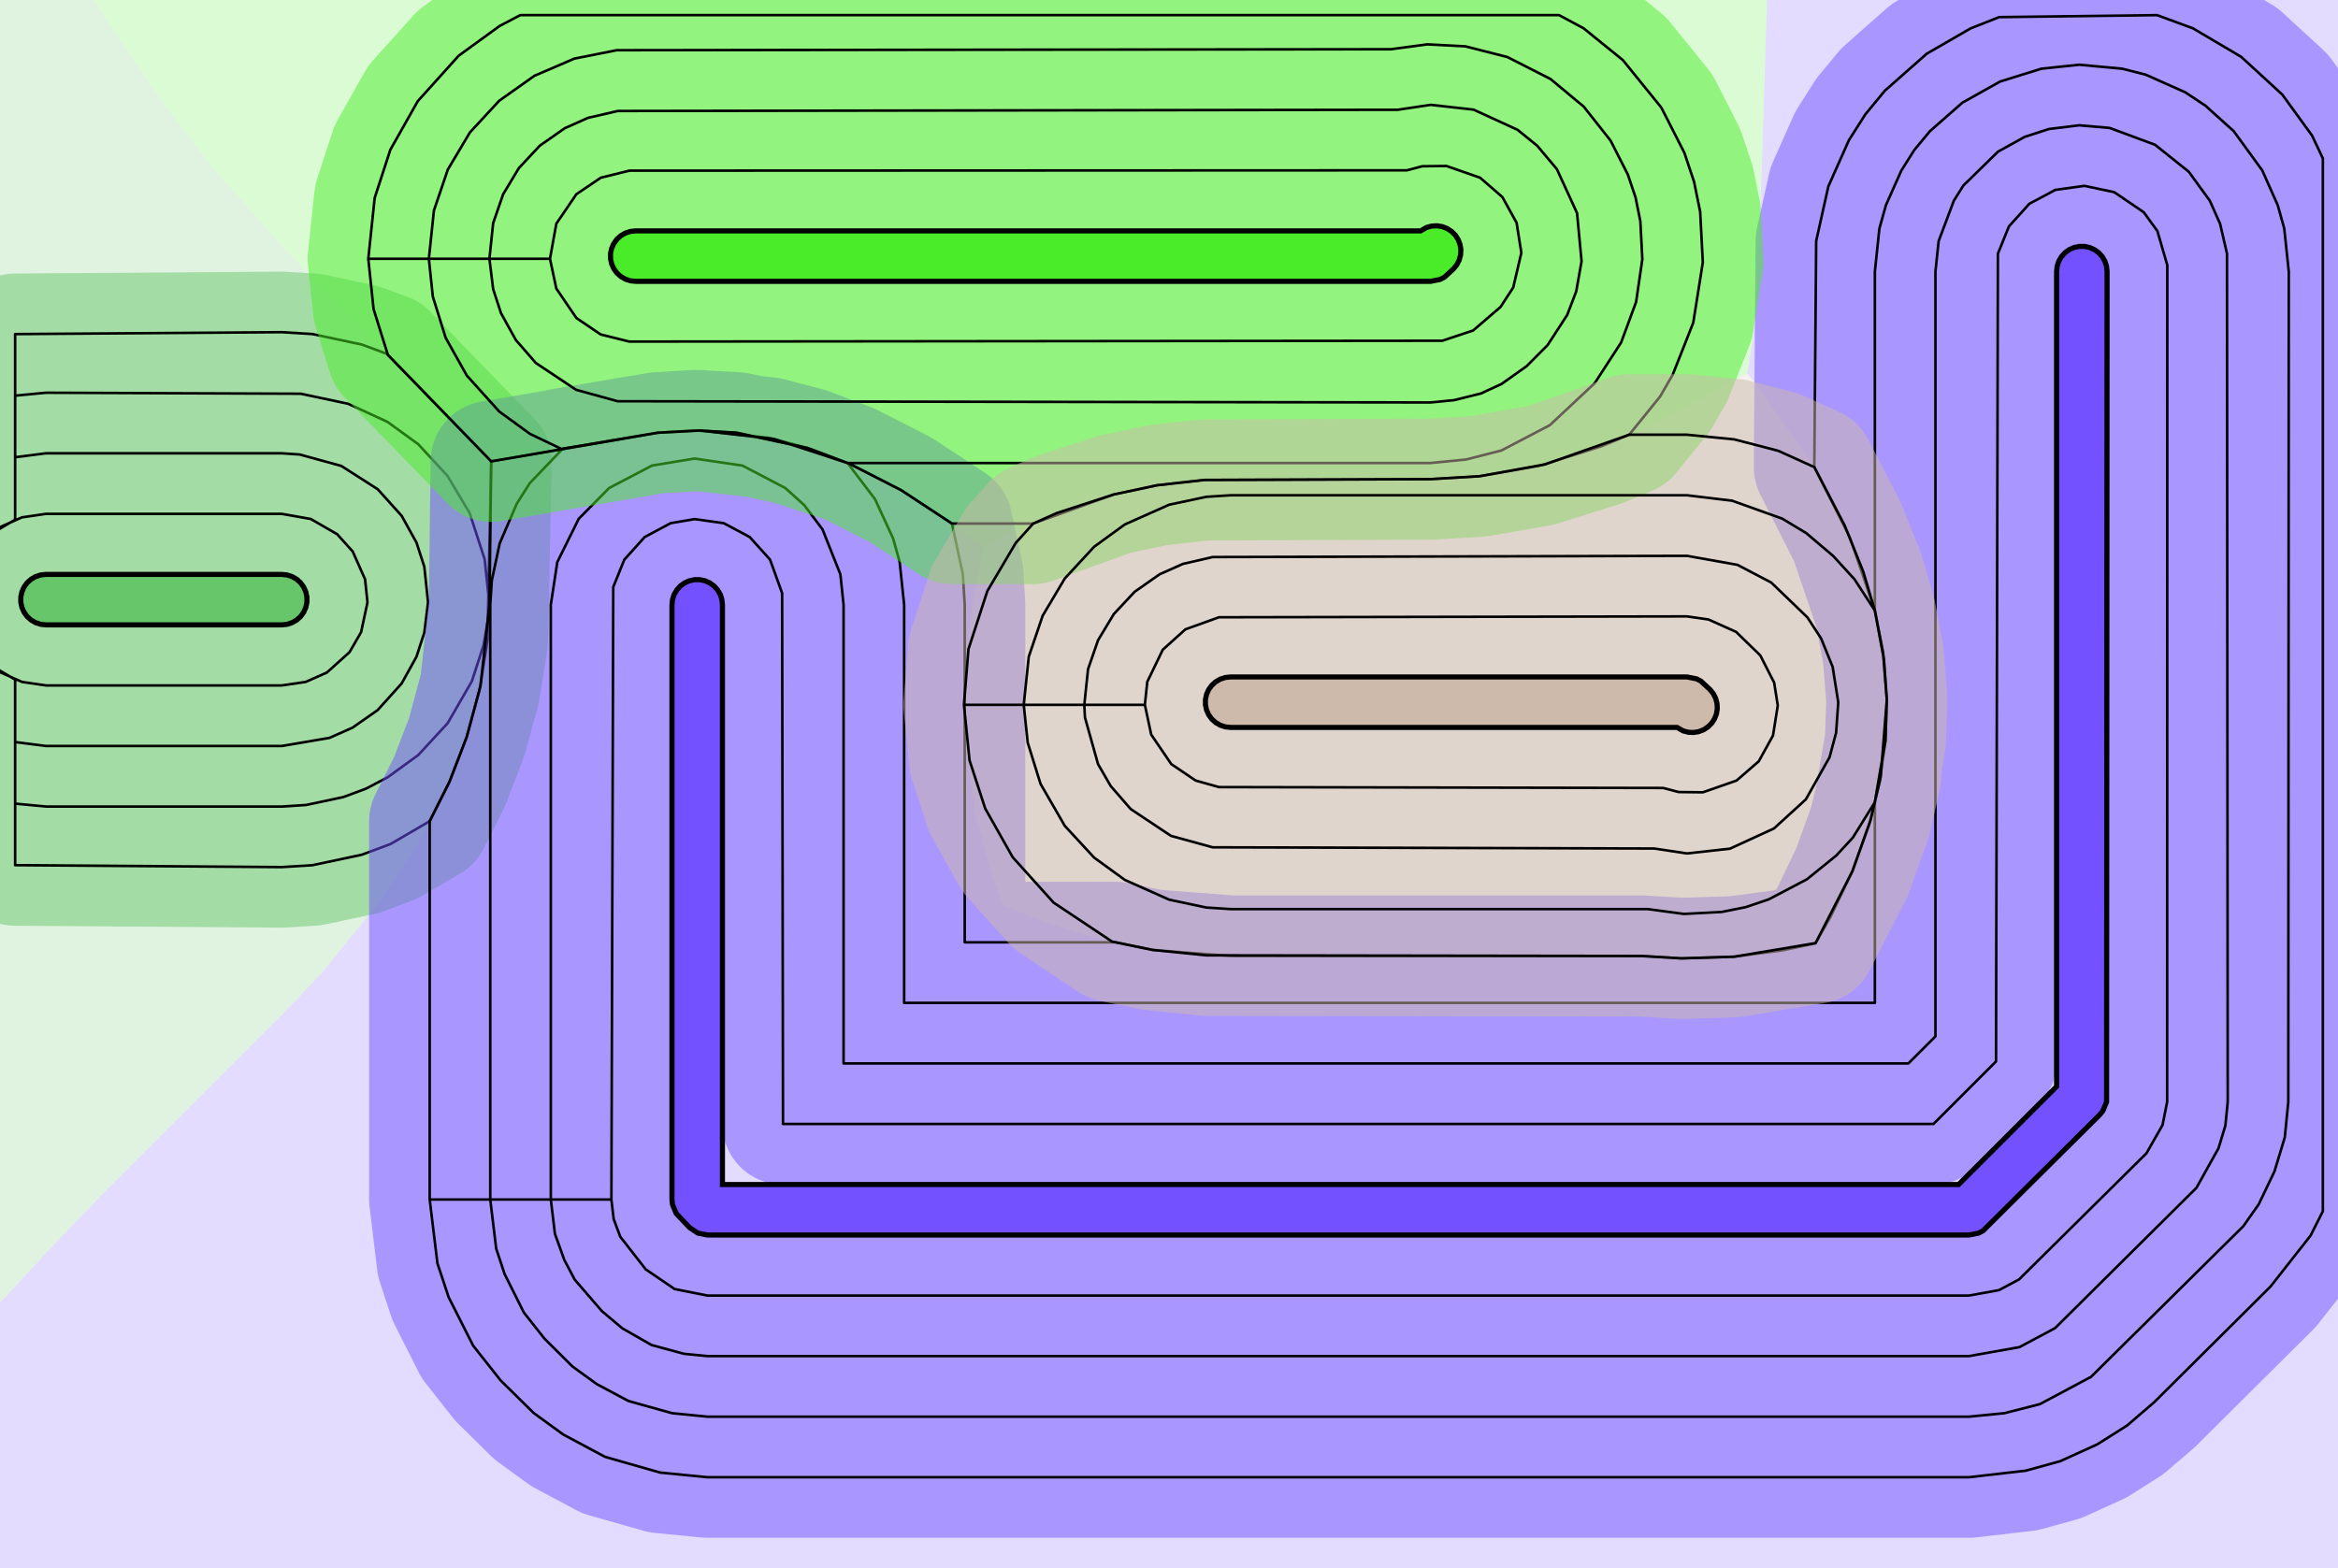 <?xml version="1.0" standalone="no"?>
<!DOCTYPE svg PUBLIC "-//W3C//DTD SVG 1.1//EN"
"http://www.w3.org/Graphics/SVG/1.1/DTD/svg11.dtd">
<!-- original:
<svg width="43.7669" height="29.3669" viewBox="0 0 911.811 611.811" version="1.1"
-->
<svg width="4376.69" height="2936.69" viewBox="0 0 911.811 611.811" version="1.1"
xmlns="http://www.w3.org/2000/svg"
xmlns:xlink="http://www.w3.org/1999/xlink">
<g fill-rule="evenodd"><path d="M -9.57782e-05,508.184 L 0,9.09495e-13 L 36.629,4.79338e-05 L 40.525,6.344 L 42.583,9.515 L 62.012,37.964 L 81.441,63.444 L 83.498,65.985 L 109.906,95.815 L 112.894,98.876 L 114.887,100.934 L 122.11,108.455 L 123.976,110.381 L 135.981,122.66 L 137.669,124.404 L 142.714,129.668 L 144.333,131.34 L 153.6,140.809 L 155.123,142.383 L 159.113,146.552 L 160.601,148.089 L 168.573,156.23 L 170.017,157.722 L 173.681,161.553 L 175.116,163.037 L 182.693,170.772 L 184.128,172.256 L 187.792,176.087 L 189.236,177.579 L 191.572,179.964 L 191.506,188.333 L 191.473,190.689 L 191.356,196.476 L 191.325,198.743 L 191.254,208.601 L 191.224,210.754 L 191.123,215.578 L 191.093,217.687 L 191.034,226.344 L 191.005,228.411 L 190.91,232.876 L 190.881,234.934 L 190.874,235.906 L 190.09,249.908 L 189.874,251.966 L 187.431,267.33 L 186.993,269.388 L 182.672,285.465 L 182.005,287.521 L 175.29,304.965 L 174.373,307.024 L 164.46,326.41 L 163.272,328.467 L 148.899,350.512 L 147.405,352.569 L 126.214,378.628 L 124.362,380.686 L 109.906,395.904 L 37.904,467.906 L 17.905,488.796 L 14.602,492.394 L 12.636,494.527 L -9.57782e-05,508.184 z " style="fill-opacity:0.2;fill:rgb(103,198,105);"/></g>
<g fill-rule="evenodd"><path d="M 0,611.811 L 5.55293e-05,508.184 L 12.636,494.527 L 14.602,492.394 L 17.905,488.796 L 37.904,467.906 L 109.906,395.904 L 124.362,380.686 L 126.214,378.628 L 147.405,352.569 L 148.899,350.512 L 163.272,328.467 L 164.46,326.41 L 174.373,307.024 L 175.29,304.965 L 182.005,287.521 L 182.672,285.465 L 186.993,269.388 L 187.431,267.33 L 189.874,251.966 L 190.09,249.908 L 190.874,235.906 L 190.881,234.934 L 190.91,232.876 L 191.005,228.411 L 191.034,226.344 L 191.093,217.687 L 191.123,215.578 L 191.224,210.754 L 191.254,208.601 L 191.325,198.743 L 191.356,196.476 L 191.473,190.689 L 191.506,188.333 L 191.572,179.964 L 201.557,178.182 L 204.193,177.728 L 205.527,177.508 L 208.11,177.063 L 222.578,174.474 L 224.869,174.082 L 225.656,173.953 L 227.916,173.566 L 239.319,171.522 L 241.428,171.162 L 241.891,171.087 L 243.985,170.729 L 247.906,170.026 L 256.578,168.792 L 258.635,168.575 L 270.876,167.932 L 272.934,167.932 L 285.174,168.575 L 287.231,168.792 L 299.798,170.79 L 301.856,171.228 L 315.022,174.766 L 317.079,175.434 L 331.392,180.943 L 333.451,181.86 L 349.393,190.012 L 351.45,191.2 L 369.626,203.051 L 371.683,204.545 L 383.445,213.646 L 381.66,223.297 L 381.281,225.408 L 380.728,228.575 L 380.353,230.662 L 379.382,235.906 L 377.19,251.005 L 376.974,253.062 L 375.932,272.876 L 375.932,274.934 L 376.974,294.747 L 377.19,296.804 L 380.419,317.118 L 380.857,319.176 L 386.562,340.401 L 387.229,342.458 L 390.907,352.902 L 402.876,357.893 L 404.935,358.683 L 425.871,365.505 L 427.928,366.056 L 447.505,370.228 L 449.562,370.554 L 468.469,372.55 L 470.528,372.658 L 479.906,372.905 L 640.163,372.905 L 653.73,373.783 L 655.787,373.837 L 674.304,373.351 L 676.361,373.189 L 695.2,370.701 L 697.259,370.319 L 708.002,368.002 L 712.905,359.464 L 714.023,357.406 L 722.417,339.871 L 723.269,337.815 L 728.914,321.916 L 729.523,319.859 L 733.075,305.102 L 733.457,303.043 L 735.325,288.897 L 735.487,286.839 L 735.852,272.943 L 735.798,270.886 L 734.699,256.952 L 734.428,254.894 L 731.749,240.469 L 731.255,238.411 L 726.695,223.07 L 725.966,221.013 L 721.517,209.782 L 719.438,205.031 L 707.812,182.606 L 706.656,180.676 L 684.611,149.623 L 681.461,145.783 L 681.375,145.68 L 683.564,132.064 L 683.834,130.006 L 685.754,105.906 L 685.764,105.55 L 685.83,103.494 L 686.189,93.685 L 686.256,91.621 L 686.611,78.869 L 686.678,76.775 L 687.057,66.393 L 687.126,64.253 L 687.525,50.005 L 687.597,47.772 L 688.036,35.631 L 688.111,33.299 L 688.614,15.607 L 688.694,13.102 L 689.16,-1.7473e-05 L 911.811,9.09495e-13 L 911.811,611.811 L 0,611.811 z " style="fill-opacity:0.2;fill:rgb(115,81,255);"/></g>
<g fill-rule="evenodd"><path d="M 36.629,1.05386e-05 L 689.16,3.04479e-05 L 688.694,13.102 L 688.614,15.607 L 688.111,33.299 L 688.036,35.631 L 687.597,47.772 L 687.525,50.005 L 687.126,64.253 L 687.057,66.393 L 686.678,76.775 L 686.611,78.869 L 686.256,91.621 L 686.189,93.685 L 685.83,103.494 L 685.764,105.55 L 685.754,105.906 L 683.834,130.006 L 683.564,132.064 L 681.375,145.68 L 669.12,152.372 L 666.944,153.573 L 657.906,158.618 L 644.782,165.407 L 642.725,166.388 L 629.142,172.281 L 624.391,174.139 L 602.453,181.179 L 600.523,181.662 L 576.962,185.776 L 573.122,186.154 L 557.906,186.905 L 479.906,186.905 L 471.79,187.118 L 469.731,187.226 L 453.366,188.953 L 451.309,189.279 L 434.354,192.893 L 432.297,193.444 L 414.15,199.357 L 412.091,200.148 L 392.265,209.007 L 390.209,210.055 L 383.445,213.646 L 371.683,204.545 L 369.626,203.051 L 351.45,191.2 L 349.393,190.012 L 333.451,181.86 L 331.392,180.943 L 317.079,175.434 L 315.022,174.766 L 301.856,171.228 L 299.798,170.79 L 287.231,168.792 L 285.174,168.575 L 272.934,167.932 L 270.876,167.932 L 258.635,168.575 L 256.578,168.792 L 247.906,170.026 L 243.985,170.729 L 241.891,171.087 L 241.428,171.162 L 239.319,171.522 L 227.916,173.566 L 225.656,173.953 L 224.869,174.082 L 222.578,174.474 L 208.11,177.063 L 205.527,177.508 L 204.193,177.728 L 201.557,178.182 L 191.572,179.964 L 189.236,177.579 L 187.792,176.087 L 184.128,172.256 L 182.693,170.772 L 175.116,163.037 L 173.681,161.553 L 170.017,157.722 L 168.573,156.23 L 160.601,148.089 L 159.113,146.552 L 155.123,142.383 L 153.6,140.809 L 144.333,131.34 L 142.714,129.668 L 137.669,124.404 L 135.981,122.66 L 123.976,110.381 L 122.11,108.455 L 114.887,100.934 L 112.894,98.876 L 109.906,95.815 L 83.498,65.985 L 81.441,63.444 L 62.012,37.964 L 42.583,9.515 L 40.525,6.344 L 36.629,1.05386e-05 z " style="fill-opacity:0.2;fill:rgb(74,236,41);"/></g>
<g fill-rule="evenodd"><path d="M 375.932,272.876 L 376.974,253.062 L 377.19,251.005 L 379.382,235.906 L 380.353,230.662 L 380.728,228.575 L 381.281,225.408 L 381.66,223.297 L 383.445,213.646 L 390.209,210.055 L 392.265,209.007 L 412.091,200.148 L 414.15,199.357 L 432.297,193.444 L 434.354,192.893 L 451.309,189.279 L 453.366,188.953 L 469.731,187.226 L 471.79,187.118 L 479.906,186.905 L 557.906,186.905 L 573.122,186.154 L 576.962,185.776 L 600.523,181.662 L 602.453,181.179 L 624.391,174.139 L 629.142,172.281 L 642.725,166.388 L 644.782,165.407 L 657.906,158.618 L 666.944,153.573 L 669.12,152.372 L 681.375,145.68 L 681.461,145.783 L 684.611,149.623 L 706.656,180.676 L 707.812,182.606 L 719.438,205.031 L 721.517,209.782 L 725.966,221.013 L 726.695,223.07 L 731.255,238.411 L 731.749,240.469 L 734.428,254.894 L 734.699,256.952 L 735.798,270.886 L 735.852,272.943 L 735.487,286.839 L 735.325,288.897 L 733.457,303.043 L 733.075,305.102 L 729.523,319.859 L 728.914,321.916 L 723.269,337.815 L 722.417,339.871 L 714.023,357.406 L 712.905,359.464 L 708.002,368.002 L 697.259,370.319 L 695.2,370.701 L 676.361,373.189 L 674.304,373.351 L 655.787,373.837 L 653.73,373.783 L 640.163,372.905 L 479.906,372.905 L 470.528,372.658 L 468.469,372.55 L 449.562,370.554 L 447.505,370.228 L 427.928,366.056 L 425.871,365.505 L 404.935,358.683 L 402.876,357.893 L 390.907,352.902 L 387.229,342.458 L 386.562,340.401 L 380.857,319.176 L 380.419,317.118 L 377.19,296.804 L 376.974,294.747 L 375.932,274.934 L 375.932,272.876 z " style="fill-opacity:0.2;fill:rgb(205,186,171);"/></g>
<polyline points="-15.507,234.934 -14.562,225.952 -9.73,215.1 -3.686,208.388 5.906,202.716 5.906,130.324 109.906,129.574 121.828,130.306 141.15,134.414 150.886,138.036 191.572,179.964 190.09,249.908 186.992,269.388 182.004,287.52 175.29,304.964 167.568,320.33 152.34,329.216 141.15,333.396 121.828,337.504 109.906,338.236 5.906,337.486 5.906,265.094 -3.686,259.422 -9.73,252.71 -14.562,241.858 -15.377,230.408 -13.037,221.256 -8.52,213.434 -3.686,208.388 5.904,202.716 5.904,154.34 17.905,153.196 117.312,153.584 135.808,157.516 151.124,164.57 163.108,173.278 174.552,185.664 183.168,200.16 189.012,218.142 190.56,232.876 190.172,242.342 188.584,251.68 184.006,265.77 174.552,282.146 163.108,294.532 151.124,303.24 142.732,307.636 133.85,310.93 119.358,314.01 109.906,314.614 17.905,314.614 5.904,313.47 5.904,265.094 -3.686,259.422 -8.52,254.376 -13.037,246.554 -15.377,237.402 -14.562,225.952 -9.73,215.1 -3.686,208.388 5.904,202.716 5.904,178.358 17.905,176.818 109.906,176.818 116.89,177.292 133.124,181.754 147.302,190.834 156.65,201.214 162.426,211.648 165.478,221.04 166.938,234.934 165.478,246.77 162.426,256.162 156.65,266.596 147.302,276.976 137.53,283.812 128.508,287.828 109.906,290.992 17.905,290.992 5.904,289.452 5.904,265.094 -3.686,259.422 -8.52,254.376 -13.037,246.554 -15.377,237.402 -14.562,225.952 -9.73,215.1 0.308,205.484 8.56,201.812 17.905,200.44 109.906,200.44 121.208,202.448 131.496,208.388 137.54,215.1 142.372,225.952 143.316,234.934 140.846,246.554 136.33,254.376 127.502,262.326 119.25,265.998 109.906,267.37 17.905,267.37 8.56,265.998 0.308,262.326 -8.52,254.376 -13.037,246.554 -15.507,234.934" style="stroke:rgb(103,198,105);stroke-width:47.244;fill:none;stroke-opacity:0.5;stroke-linecap:round;stroke-linejoin:round;;fill:none"/>
<polyline points="-15.507,234.934 -14.562,225.952 -9.73,215.1 -3.686,208.388 5.906,202.716 5.906,130.324 109.906,129.574 121.828,130.306 141.15,134.414 150.886,138.036 191.572,179.964 190.09,249.908 186.992,269.388 182.004,287.52 175.29,304.964 167.568,320.33 152.34,329.216 141.15,333.396 121.828,337.504 109.906,338.236 5.906,337.486 5.906,265.094 -3.686,259.422 -9.73,252.71 -14.562,241.858 -15.377,230.408 -13.037,221.256 -8.52,213.434 -3.686,208.388 5.904,202.716 5.904,154.34 17.905,153.196 117.312,153.584 135.808,157.516 151.124,164.57 163.108,173.278 174.552,185.664 183.168,200.16 189.012,218.142 190.56,232.876 190.172,242.342 188.584,251.68 184.006,265.77 174.552,282.146 163.108,294.532 151.124,303.24 142.732,307.636 133.85,310.93 119.358,314.01 109.906,314.614 17.905,314.614 5.904,313.47 5.904,265.094 -3.686,259.422 -8.52,254.376 -13.037,246.554 -15.377,237.402 -14.562,225.952 -9.73,215.1 -3.686,208.388 5.904,202.716 5.904,178.358 17.905,176.818 109.906,176.818 116.89,177.292 133.124,181.754 147.302,190.834 156.65,201.214 162.426,211.648 165.478,221.04 166.938,234.934 165.478,246.77 162.426,256.162 156.65,266.596 147.302,276.976 137.53,283.812 128.508,287.828 109.906,290.992 17.905,290.992 5.904,289.452 5.904,265.094 -3.686,259.422 -8.52,254.376 -13.037,246.554 -15.377,237.402 -14.562,225.952 -9.73,215.1 0.308,205.484 8.56,201.812 17.905,200.44 109.906,200.44 121.208,202.448 131.496,208.388 137.54,215.1 142.372,225.952 143.316,234.934 140.846,246.554 136.33,254.376 127.502,262.326 119.25,265.998 109.906,267.37 17.905,267.37 8.56,265.998 0.308,262.326 -8.52,254.376 -13.037,246.554 -15.507,234.934" style="stroke:rgb(0,0,0);stroke-width:1px;fill:none;stroke-opacity:1;stroke-linecap:round;stroke-linejoin:round;;fill:none"/>
<polyline points="167.574,467.906 167.574,320.318 175.29,304.964 182.004,287.52 187.43,267.33 190.874,235.906 191.572,179.964 256.578,168.792 270.876,167.93 287.23,168.792 315.022,174.766 331.392,180.942 351.45,191.2 371.258,204.236 375.504,223.982 376.236,235.906 376.236,367.574 435.054,367.574 449.562,370.554 479.906,372.904 640.162,372.904 655.786,373.836 676.36,373.188 695.2,370.7 708.002,368.002 714.022,357.406 722.416,339.87 728.914,321.916 733.074,305.102 735.324,288.896 735.852,272.942 734.698,256.952 731.254,238.41 721.516,209.782 707.574,182.21 708.306,93.981 713.05,72.704 721.084,54.657 727.5,44.58 735.1,35.365 751.444,20.938 768.552,11.062 779.666,6.68 841.25,5.906 855.258,11.062 874.03,22.148 890.086,36.894 901.696,52.876 905.904,61.797 905.904,472.472 901.134,481.95 885.48,501.874 839.99,547.098 829.548,556.066 817.914,563.42 803.504,569.964 790.106,573.67 767.906,576.236 275.906,576.236 257.472,574.42 235.98,568.294 219.644,559.562 208.096,551.152 195.262,538.498 184.508,524.884 174.956,505.984 170.596,492.784 167.574,467.906 191.196,467.906 191.196,235.906 191.8,226.452 194.88,211.96 201.542,196.468 206.61,188.466 219.478,175.028 256.578,168.792 272.934,167.93 299.798,170.79 315.022,174.766 330.534,180.612 341.24,194.686 348.294,210.002 350.85,219.124 352.614,235.906 352.614,391.196 731.196,391.196 731.196,312.906 735.324,288.896 735.852,272.942 734.428,254.894 731.196,238.214 731.196,105.904 732.96,89.124 735.516,80.001 741.542,66.468 746.61,58.465 752.656,51.172 765.33,40.05 780.04,31.803 796.142,26.797 810.876,25.25 827.668,26.797 836.846,29.145 852.26,36.01 860.146,41.258 871.154,51.172 882.268,66.468 888.294,80.001 890.85,89.124 892.614,105.946 892.424,429.866 891.058,443.67 887.03,456.944 880.872,469.806 874.87,478.33 815.504,537.072 795.546,547.722 781.73,551.252 767.906,552.614 275.906,552.614 262.08,551.252 245.02,546.47 232.768,539.922 223.308,533.08 212.376,522.218 204.312,512.006 196.78,496.944 193.51,487.044 191.196,467.906 214.818,467.906 214.818,235.906 217.346,219.26 225.72,202.35 237.55,190.37 254.264,181.612 270.876,178.872 289.546,181.612 306.26,190.37 313.6,196.978 320.782,206.498 327.744,224.036 328.992,235.906 328.992,414.818 744.26,414.818 754.818,404.258 754.818,105.904 756.066,94.035 761.998,78.279 765.72,72.35 779.214,59.16 789.648,53.383 799.04,50.331 810.876,48.871 822.756,49.904 840.448,56.465 853.6,66.978 861.812,78.279 865.828,87.302 868.518,98.919 868.802,429.852 867.892,439.056 865.206,447.904 856.608,463.344 801.46,518.078 787.588,525.48 767.906,528.992 275.906,528.992 266.688,528.084 254.058,524.646 242.698,518.146 234.716,511.428 224.114,499.128 220.074,491.452 216.424,481.304 214.818,467.906 238.44,467.906 239.172,228.948 243.484,218.308 251.434,209.48 261.564,204.078 270.876,202.494 282.246,204.078 292.376,209.48 300.326,218.308 305.026,231.39 305.37,438.44 754.044,438.44 778.44,414.044 779.172,98.948 783.484,88.308 791.434,79.48 801.564,74.078 812.934,72.493 824.554,74.963 836.046,82.784 841.354,90.09 845.24,103.436 845.18,429.838 843.382,438.864 837.124,449.85 787.416,499.082 779.63,503.24 767.906,505.37 275.906,505.37 263.098,502.822 251.83,495.146 241.898,482.412 239.338,475.564 238.44,467.906" style="stroke:rgb(115,81,255);stroke-width:47.244;fill:none;stroke-opacity:0.5;stroke-linecap:round;stroke-linejoin:round;;fill:none"/>
<polyline points="167.574,467.906 167.574,320.318 175.29,304.964 182.004,287.52 187.43,267.33 190.874,235.906 191.572,179.964 256.578,168.792 270.876,167.93 287.23,168.792 315.022,174.766 331.392,180.942 351.45,191.2 371.258,204.236 375.504,223.982 376.236,235.906 376.236,367.574 435.054,367.574 449.562,370.554 479.906,372.904 640.162,372.904 655.786,373.836 676.36,373.188 695.2,370.7 708.002,368.002 714.022,357.406 722.416,339.87 728.914,321.916 733.074,305.102 735.324,288.896 735.852,272.942 734.698,256.952 731.254,238.41 721.516,209.782 707.574,182.21 708.306,93.981 713.05,72.704 721.084,54.657 727.5,44.58 735.1,35.365 751.444,20.938 768.552,11.062 779.666,6.68 841.25,5.906 855.258,11.062 874.03,22.148 890.086,36.894 901.696,52.876 905.904,61.797 905.904,472.472 901.134,481.95 885.48,501.874 839.99,547.098 829.548,556.066 817.914,563.42 803.504,569.964 790.106,573.67 767.906,576.236 275.906,576.236 257.472,574.42 235.98,568.294 219.644,559.562 208.096,551.152 195.262,538.498 184.508,524.884 174.956,505.984 170.596,492.784 167.574,467.906 191.196,467.906 191.196,235.906 191.8,226.452 194.88,211.96 201.542,196.468 206.61,188.466 219.478,175.028 256.578,168.792 272.934,167.93 299.798,170.79 315.022,174.766 330.534,180.612 341.24,194.686 348.294,210.002 350.85,219.124 352.614,235.906 352.614,391.196 731.196,391.196 731.196,312.906 735.324,288.896 735.852,272.942 734.428,254.894 731.196,238.214 731.196,105.904 732.96,89.124 735.516,80.001 741.542,66.468 746.61,58.465 752.656,51.172 765.33,40.05 780.04,31.803 796.142,26.797 810.876,25.25 827.668,26.797 836.846,29.145 852.26,36.01 860.146,41.258 871.154,51.172 882.268,66.468 888.294,80.001 890.85,89.124 892.614,105.946 892.424,429.866 891.058,443.67 887.03,456.944 880.872,469.806 874.87,478.33 815.504,537.072 795.546,547.722 781.73,551.252 767.906,552.614 275.906,552.614 262.08,551.252 245.02,546.47 232.768,539.922 223.308,533.08 212.376,522.218 204.312,512.006 196.78,496.944 193.51,487.044 191.196,467.906 214.818,467.906 214.818,235.906 217.346,219.26 225.72,202.35 237.55,190.37 254.264,181.612 270.876,178.872 289.546,181.612 306.26,190.37 313.6,196.978 320.782,206.498 327.744,224.036 328.992,235.906 328.992,414.818 744.26,414.818 754.818,404.258 754.818,105.904 756.066,94.035 761.998,78.279 765.72,72.35 779.214,59.16 789.648,53.383 799.04,50.331 810.876,48.871 822.756,49.904 840.448,56.465 853.6,66.978 861.812,78.279 865.828,87.302 868.518,98.919 868.802,429.852 867.892,439.056 865.206,447.904 856.608,463.344 801.46,518.078 787.588,525.48 767.906,528.992 275.906,528.992 266.688,528.084 254.058,524.646 242.698,518.146 234.716,511.428 224.114,499.128 220.074,491.452 216.424,481.304 214.818,467.906 238.44,467.906 239.172,228.948 243.484,218.308 251.434,209.48 261.564,204.078 270.876,202.494 282.246,204.078 292.376,209.48 300.326,218.308 305.026,231.39 305.37,438.44 754.044,438.44 778.44,414.044 779.172,98.948 783.484,88.308 791.434,79.48 801.564,74.078 812.934,72.493 824.554,74.963 836.046,82.784 841.354,90.09 845.24,103.436 845.18,429.838 843.382,438.864 837.124,449.85 787.416,499.082 779.63,503.24 767.906,505.37 275.906,505.37 263.098,502.822 251.83,495.146 241.898,482.412 239.338,475.564 238.44,467.906" style="stroke:rgb(0,0,0);stroke-width:1px;fill:none;stroke-opacity:1;stroke-linecap:round;stroke-linejoin:round;;fill:none"/>
<polyline points="143.628,100.934 146.12,77.218 152.224,58.431 162.938,39.444 178.894,21.724 194.876,10.114 202.898,5.906 608.012,5.904 617.562,11.011 632.912,23.442 647.92,41.974 656.888,59.575 660.68,70.901 663.058,82.608 664.092,102.336 660.362,125.888 652.35,146.162 647.404,154.728 635.38,169.574 624.39,174.138 600.522,181.662 576.962,185.776 557.906,186.904 469.73,187.226 451.308,189.278 434.354,192.892 402.94,204.236 371.258,204.236 351.45,191.2 331.392,180.942 315.022,174.766 287.23,168.792 272.934,167.93 256.578,168.792 191.572,179.964 151.264,138.422 145.694,120.58 143.628,100.934 167.25,100.934 169.226,82.129 174.642,66.159 183.258,51.663 194.702,39.278 208.468,29.541 223.96,22.88 240.498,19.584 542.544,19.195 556.712,17.305 571.506,18.081 587.848,22.238 604.696,30.822 617.664,41.599 628.108,54.84 634.834,68.04 637.864,77.016 639.728,86.303 640.504,101.098 638.078,117.786 632.236,133.604 621.938,149.462 604.446,165.838 585.546,175.722 571.73,179.252 557.906,180.614 330.536,180.614 301.856,171.226 272.934,167.93 256.578,168.792 218.952,175.122 206.686,169.24 194.702,160.532 182.05,146.48 173.804,131.77 168.798,115.668 167.25,100.934 190.872,100.934 192.332,87.04 196.222,75.767 202.37,65.549 210.508,56.834 220.28,49.998 229.302,45.981 240.92,43.291 545.134,42.818 557.948,40.895 574.68,42.764 591.83,50.633 599.506,56.849 607.176,65.98 615.046,83.129 616.806,101.918 614.728,113.66 611.188,122.88 603.58,134.596 595.424,142.798 585.644,149.754 577.588,153.48 567.122,156.084 557.906,156.992 240.92,156.518 224.686,152.056 208.978,141.6 201.16,132.596 195.384,122.162 192.332,112.77 190.872,100.934 214.494,100.934 216.964,87.255 224.784,75.763 234.294,69.334 245.436,66.57 548.666,66.439 554.67,64.852 564.116,64.743 577.238,69.323 585.912,76.846 591.466,86.891 593.324,98.626 590.142,112.156 585.222,119.73 574.508,128.922 562.514,132.916 245.436,133.24 234.294,130.476 224.784,124.046 216.964,112.554 214.494,100.934" style="stroke:rgb(74,236,41);stroke-width:47.244;fill:none;stroke-opacity:0.5;stroke-linecap:round;stroke-linejoin:round;;fill:none"/>
<polyline points="143.628,100.934 146.12,77.218 152.224,58.431 162.938,39.444 178.894,21.724 194.876,10.114 202.898,5.906 608.012,5.904 617.562,11.011 632.912,23.442 647.92,41.974 656.888,59.575 660.68,70.901 663.058,82.608 664.092,102.336 660.362,125.888 652.35,146.162 647.404,154.728 635.38,169.574 624.39,174.138 600.522,181.662 576.962,185.776 557.906,186.904 469.73,187.226 451.308,189.278 434.354,192.892 402.94,204.236 371.258,204.236 351.45,191.2 331.392,180.942 315.022,174.766 287.23,168.792 272.934,167.93 256.578,168.792 191.572,179.964 151.264,138.422 145.694,120.58 143.628,100.934 167.25,100.934 169.226,82.129 174.642,66.159 183.258,51.663 194.702,39.278 208.468,29.541 223.96,22.88 240.498,19.584 542.544,19.195 556.712,17.305 571.506,18.081 587.848,22.238 604.696,30.822 617.664,41.599 628.108,54.84 634.834,68.04 637.864,77.016 639.728,86.303 640.504,101.098 638.078,117.786 632.236,133.604 621.938,149.462 604.446,165.838 585.546,175.722 571.73,179.252 557.906,180.614 330.536,180.614 301.856,171.226 272.934,167.93 256.578,168.792 218.952,175.122 206.686,169.24 194.702,160.532 182.05,146.48 173.804,131.77 168.798,115.668 167.25,100.934 190.872,100.934 192.332,87.04 196.222,75.767 202.37,65.549 210.508,56.834 220.28,49.998 229.302,45.981 240.92,43.291 545.134,42.818 557.948,40.895 574.68,42.764 591.83,50.633 599.506,56.849 607.176,65.98 615.046,83.129 616.806,101.918 614.728,113.66 611.188,122.88 603.58,134.596 595.424,142.798 585.644,149.754 577.588,153.48 567.122,156.084 557.906,156.992 240.92,156.518 224.686,152.056 208.978,141.6 201.16,132.596 195.384,122.162 192.332,112.77 190.872,100.934 214.494,100.934 216.964,87.255 224.784,75.763 234.294,69.334 245.436,66.57 548.666,66.439 554.67,64.852 564.116,64.743 577.238,69.323 585.912,76.846 591.466,86.891 593.324,98.626 590.142,112.156 585.222,119.73 574.508,128.922 562.514,132.916 245.436,133.24 234.294,130.476 224.784,124.046 216.964,112.554 214.494,100.934" style="stroke:rgb(0,0,0);stroke-width:1px;fill:none;stroke-opacity:1;stroke-linecap:round;stroke-linejoin:round;;fill:none"/>
<polyline points="375.932,274.934 377.694,253.23 385.062,230.552 396.148,211.78 402.942,204.236 412.09,200.148 434.354,192.892 451.308,189.278 469.73,187.226 557.906,186.904 576.962,185.776 602.452,181.178 635.378,169.574 657.906,169.574 676.338,171.39 693.504,175.846 707.572,182.208 719.438,205.03 726.694,223.07 731.254,238.41 734.428,254.894 735.852,272.942 733.456,303.042 729.522,319.858 722.416,339.87 708.076,367.872 676.36,373.188 655.786,373.836 640.162,372.904 470.528,372.658 449.562,370.554 433.668,367.278 410.894,352.086 394.938,334.366 384.224,315.378 378.12,296.592 375.932,274.934 399.25,274.934 401.226,256.13 406.642,240.16 415.258,225.664 426.702,213.278 438.686,204.57 455.96,196.88 470.452,193.8 479.906,193.196 657.906,193.196 675.496,195.308 695.078,202.314 704.446,207.972 714.94,216.88 723.232,225.946 731.18,238.162 734.698,256.952 735.852,272.942 735.324,288.896 731.194,312.912 722.628,326.696 716.21,333.664 704.696,342.988 689.77,350.834 680.794,353.864 671.506,355.728 656.712,356.504 642.544,354.614 479.906,354.614 470.452,354.01 455.96,350.93 438.686,343.24 426.702,334.532 415.258,322.146 405.804,305.77 400.798,289.668 399.25,274.934 422.872,274.934 424.332,261.04 428.222,249.768 434.37,239.55 442.508,230.834 452.28,223.998 461.302,219.982 472.92,217.292 657.906,216.818 677.588,220.33 690.756,227.222 704.876,240.812 710.254,249.096 714.728,260.15 716.914,273.948 716.074,285.844 713.518,295.384 704.27,311.83 691.83,323.176 674.68,331.046 657.948,332.914 645.134,330.992 472.92,330.518 456.686,326.056 440.978,315.6 433.16,306.596 428.222,298.042 423.132,279.872 422.872,274.934 446.494,274.934 447.438,265.952 453.48,253.434 462.308,245.484 475.39,240.784 657.906,240.44 666.28,241.644 677.064,246.472 686.518,255.678 691.91,266.264 693.324,275.184 691.466,286.918 685.912,296.964 677.238,304.486 664.116,309.066 654.67,308.958 648.666,307.37 475.39,307.026 466.294,304.476 456.784,298.046 448.964,286.554 446.494,274.934" style="stroke:rgb(205,186,171);stroke-width:47.244;fill:none;stroke-opacity:0.5;stroke-linecap:round;stroke-linejoin:round;;fill:none"/>
<polyline points="375.932,274.934 377.694,253.23 385.062,230.552 396.148,211.78 402.942,204.236 412.09,200.148 434.354,192.892 451.308,189.278 469.73,187.226 557.906,186.904 576.962,185.776 602.452,181.178 635.378,169.574 657.906,169.574 676.338,171.39 693.504,175.846 707.572,182.208 719.438,205.03 726.694,223.07 731.254,238.41 734.428,254.894 735.852,272.942 733.456,303.042 729.522,319.858 722.416,339.87 708.076,367.872 676.36,373.188 655.786,373.836 640.162,372.904 470.528,372.658 449.562,370.554 433.668,367.278 410.894,352.086 394.938,334.366 384.224,315.378 378.12,296.592 375.932,274.934 399.25,274.934 401.226,256.13 406.642,240.16 415.258,225.664 426.702,213.278 438.686,204.57 455.96,196.88 470.452,193.8 479.906,193.196 657.906,193.196 675.496,195.308 695.078,202.314 704.446,207.972 714.94,216.88 723.232,225.946 731.18,238.162 734.698,256.952 735.852,272.942 735.324,288.896 731.194,312.912 722.628,326.696 716.21,333.664 704.696,342.988 689.77,350.834 680.794,353.864 671.506,355.728 656.712,356.504 642.544,354.614 479.906,354.614 470.452,354.01 455.96,350.93 438.686,343.24 426.702,334.532 415.258,322.146 405.804,305.77 400.798,289.668 399.25,274.934 422.872,274.934 424.332,261.04 428.222,249.768 434.37,239.55 442.508,230.834 452.28,223.998 461.302,219.982 472.92,217.292 657.906,216.818 677.588,220.33 690.756,227.222 704.876,240.812 710.254,249.096 714.728,260.15 716.914,273.948 716.074,285.844 713.518,295.384 704.27,311.83 691.83,323.176 674.68,331.046 657.948,332.914 645.134,330.992 472.92,330.518 456.686,326.056 440.978,315.6 433.16,306.596 428.222,298.042 423.132,279.872 422.872,274.934 446.494,274.934 447.438,265.952 453.48,253.434 462.308,245.484 475.39,240.784 657.906,240.44 666.28,241.644 677.064,246.472 686.518,255.678 691.91,266.264 693.324,275.184 691.466,286.918 685.912,296.964 677.238,304.486 664.116,309.066 654.67,308.958 648.666,307.37 475.39,307.026 466.294,304.476 456.784,298.046 448.964,286.554 446.494,274.934" style="stroke:rgb(0,0,0);stroke-width:1px;fill:none;stroke-opacity:1;stroke-linecap:round;stroke-linejoin:round;;fill:none"/>
<g fill-rule="evenodd"><path d="M 8.117,232.877 L 8.545,230.864 L 9.382,228.984 L 10.591,227.32 L 12.12,225.943 L 13.902,224.914 L 15.859,224.278 L 17.905,224.063 L 109.906,224.063 L 111.952,224.278 L 113.909,224.914 L 115.691,225.943 L 117.22,227.32 L 118.429,228.984 L 119.266,230.864 L 119.694,232.877 L 119.694,234.934 L 119.266,236.947 L 118.429,238.827 L 117.22,240.491 L 115.691,241.868 L 113.909,242.897 L 111.952,243.533 L 109.906,243.748 L 17.905,243.748 L 15.859,243.533 L 13.902,242.897 L 12.12,241.868 L 10.591,240.491 L 9.382,238.827 L 8.545,236.947 L 8.117,234.934 L 8.117,232.877 z " style="fill-opacity:1;fill:rgb(103,198,105);stroke:rgb(0,0,0);stroke-width:2"/></g>
<g fill-rule="evenodd"><path d="M 262.063,235.906 L 262.278,233.859 L 262.914,231.902 L 263.943,230.12 L 265.32,228.591 L 266.984,227.382 L 268.864,226.545 L 270.877,226.117 L 272.934,226.117 L 274.947,226.545 L 276.827,227.382 L 278.491,228.591 L 279.868,230.12 L 280.897,231.902 L 281.533,233.859 L 281.748,235.906 L 281.748,462.063 L 763.829,462.063 L 802.063,423.829 L 802.063,105.906 L 802.278,103.859 L 802.914,101.902 L 803.943,100.12 L 805.32,98.591 L 806.984,97.382 L 808.864,96.545 L 810.877,96.117 L 812.934,96.117 L 814.947,96.545 L 816.827,97.382 L 818.491,98.591 L 819.868,100.12 L 820.897,101.902 L 821.533,103.859 L 821.748,105.906 L 821.559,429.826 L 820.089,433.374 L 818.865,434.865 L 773.374,480.089 L 771.672,480.999 L 767.906,481.748 L 275.906,481.748 L 272.139,480.999 L 268.946,478.865 L 263.722,473.374 L 262.252,469.826 L 262.063,467.906 L 262.063,235.906 z " style="fill-opacity:1;fill:rgb(115,81,255);stroke:rgb(0,0,0);stroke-width:2"/></g>
<g fill-rule="evenodd"><path d="M 238.117,98.877 L 238.545,96.864 L 239.382,94.984 L 240.591,93.32 L 242.12,91.943 L 243.902,90.914 L 245.859,90.278 L 247.906,90.063 L 554.036,90.063 L 556.378,88.717 L 558.366,88.184 L 560.421,88.076 L 562.453,88.398 L 564.374,89.136 L 566.1,90.256 L 567.555,91.711 L 568.675,93.437 L 569.413,95.358 L 569.735,97.39 L 569.627,99.445 L 569.094,101.433 L 568.16,103.266 L 566.865,104.865 L 563.374,108.089 L 561.672,108.999 L 557.906,109.748 L 247.906,109.748 L 245.859,109.533 L 243.902,108.897 L 242.12,107.868 L 240.591,106.491 L 239.382,104.827 L 238.545,102.947 L 238.117,100.934 L 238.117,98.877 z " style="fill-opacity:1;fill:rgb(74,236,41);stroke:rgb(0,0,0);stroke-width:2"/></g>
<g fill-rule="evenodd"><path d="M 470.117,272.877 L 470.545,270.864 L 471.382,268.984 L 472.591,267.32 L 474.12,265.943 L 475.902,264.914 L 477.859,264.278 L 479.906,264.063 L 657.906,264.063 L 661.672,264.812 L 663.374,265.722 L 666.865,268.946 L 668.16,270.545 L 669.094,272.378 L 669.627,274.366 L 669.735,276.421 L 669.413,278.453 L 668.675,280.374 L 667.555,282.1 L 666.1,283.555 L 664.374,284.675 L 662.453,285.413 L 660.421,285.735 L 658.366,285.627 L 656.378,285.094 L 654.036,283.748 L 479.906,283.748 L 477.859,283.533 L 475.902,282.897 L 474.12,281.868 L 472.591,280.491 L 471.382,278.827 L 470.545,276.947 L 470.117,274.934 L 470.117,272.877 z " style="fill-opacity:1;fill:rgb(205,186,171);stroke:rgb(0,0,0);stroke-width:2"/></g>
</svg>
